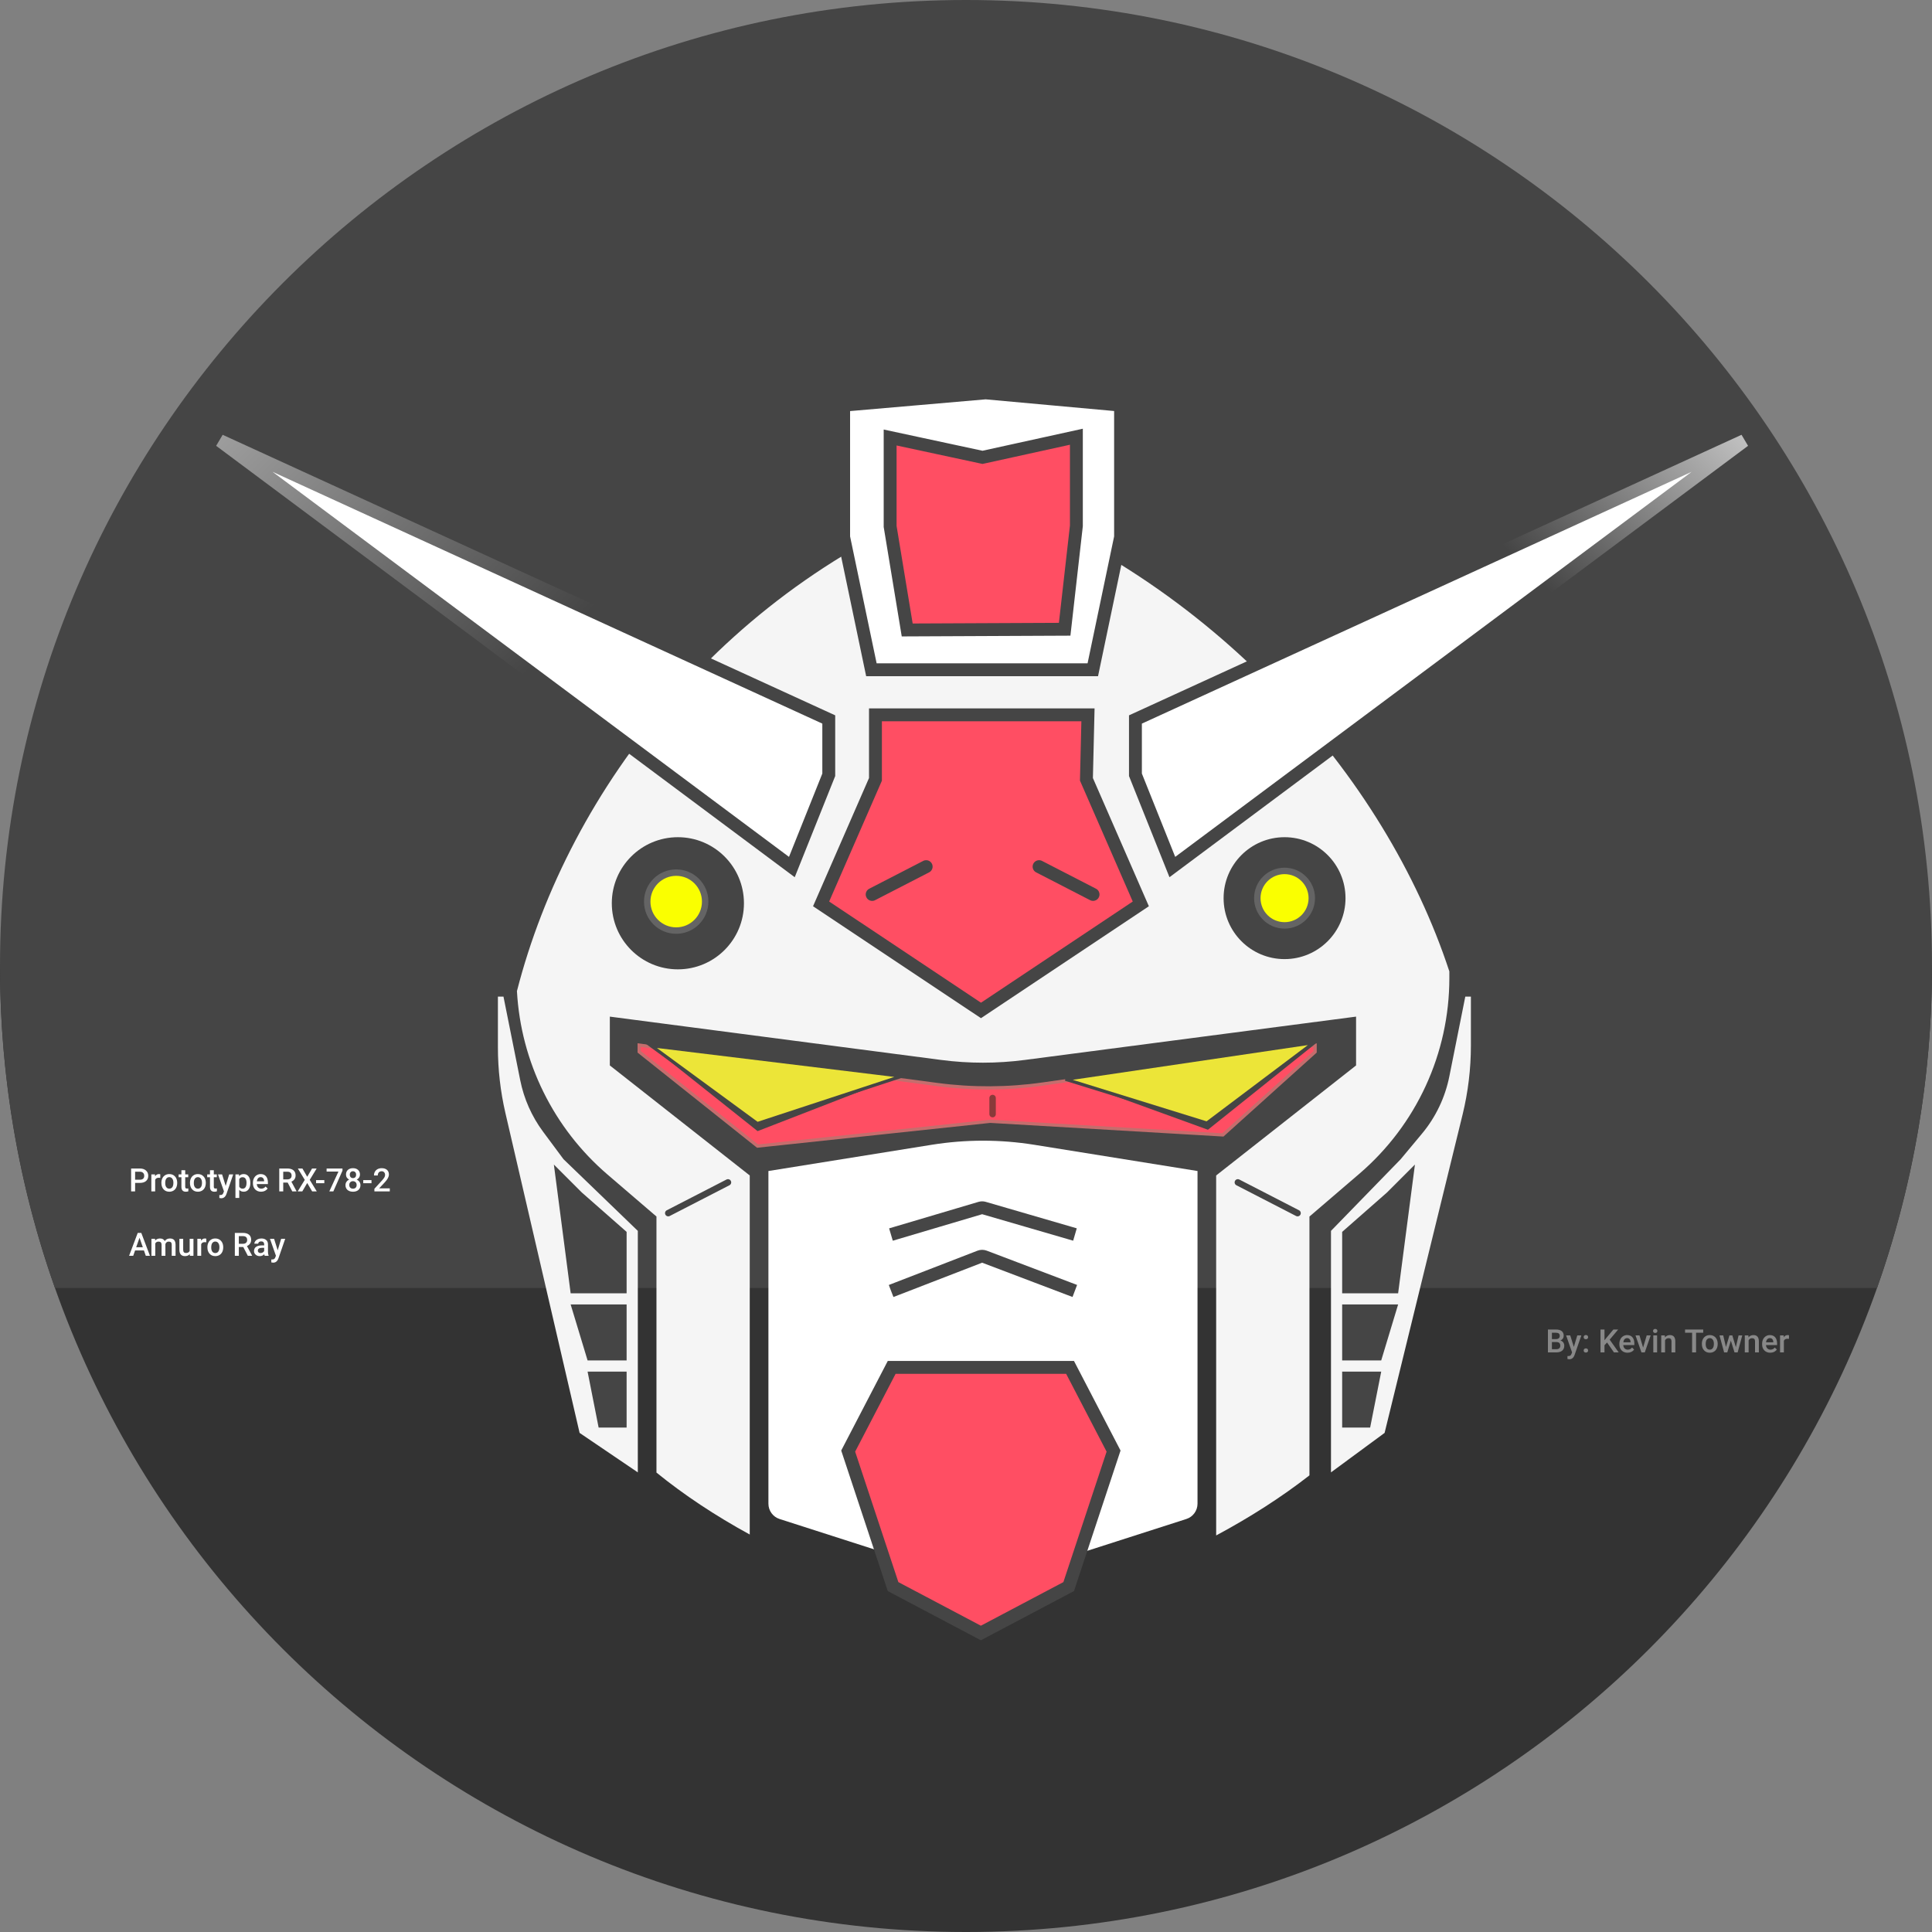 <svg width="60" height="60" viewBox="0 0 60 60" fill="none" xmlns="http://www.w3.org/2000/svg">
<rect x="0" y="0" width="60" height="60" fill="#808080" stroke="none"/>
<path fill-rule="evenodd" clip-rule="evenodd" d="M30 60C46.569 60 60 46.569 60 30H0C0 46.569 13.431 60 30 60Z" fill="#333333"/>
<path fill-rule="evenodd" clip-rule="evenodd" d="M58.293 40C59.398 36.872 60 33.506 60 30C60 13.431 46.569 0 30 0C13.431 0 0 13.431 0 30C0 33.506 0.602 36.872 1.707 40H58.293Z" fill="#454545"/>
<path fill-rule="evenodd" clip-rule="evenodd" d="M45.011 30.168V30.332V30.377C45.011 32.713 43.99 34.931 42.217 36.451L40.666 37.781V45.231V45.819C39.805 46.49 38.839 47.111 37.769 47.685V36.505L42.114 33.088V31.572L31.823 32.918C30.962 33.031 30.09 33.031 29.23 32.918L18.939 31.572V33.088L23.284 36.505V47.656C22.206 47.066 21.24 46.425 20.387 45.732V45.229V37.78L18.87 36.479C17.188 35.038 16.176 32.977 16.054 30.779C17.669 24.49 22.547 18.104 30.236 15.308C37.677 18.014 43.011 24.081 45.011 30.168Z" fill="#F5F5F5"/>
<path d="M23.864 36.367L28.942 35.551C29.992 35.383 31.062 35.383 32.112 35.551L37.19 36.367V46.698C37.19 46.916 37.049 47.108 36.843 47.174L30.527 49.202L24.211 47.174C24.004 47.108 23.864 46.916 23.864 46.698V36.367Z" fill="white"/>
<path d="M33.232 42.466L34.583 45.065L33.189 49.273L30.462 50.714L27.735 49.273L26.341 45.065L27.692 42.466L30.462 42.466L33.232 42.466Z" fill="#FF4E63" stroke="#454545" stroke-width="0.4"/>
<path d="M27.861 38.283L30.444 37.517C30.48 37.506 30.52 37.506 30.556 37.516L33.192 38.283" stroke="#464646" stroke-width="0.4" stroke-linecap="square"/>
<path d="M27.861 40.021L30.428 39.028C30.474 39.01 30.526 39.01 30.572 39.027L33.192 40.021" stroke="#464646" stroke-width="0.4" stroke-linecap="square"/>
<path d="M19.808 38.226V45.726L18 44.5L15.695 34.562C15.541 33.895 15.463 33.213 15.463 32.529V30.951H15.636L16.156 33.547C16.272 34.127 16.515 34.674 16.867 35.148L17.5 36L19.808 38.226Z" fill="#F5F5F5"/>
<path d="M17.722 40.511H19.46V42.249H18.248L17.722 40.511Z" fill="#454545"/>
<path d="M17.201 36.166L18.07 37.035L19.46 38.257V40.164H17.722L17.201 36.166Z" fill="#454545"/>
<path d="M18.248 42.597H19.46V44.335H18.591L18.248 42.597Z" fill="#454545"/>
<path d="M41.335 38.226V45.726L43 44.5L45.422 34.614C45.593 33.913 45.68 33.194 45.68 32.472V30.951H45.506L45.01 33.431C44.879 34.085 44.587 34.696 44.16 35.208L43.5 36L41.335 38.226Z" fill="#F5F5F5"/>
<path d="M43.42 40.511H41.682V42.249H42.895L43.42 40.511Z" fill="#454545"/>
<path d="M43.942 36.166L43.073 37.035L41.682 38.257V40.164H43.42L43.942 36.166Z" fill="#454545"/>
<path d="M42.895 42.597H41.682V44.335H42.551L42.895 42.597Z" fill="#454545"/>
<circle cx="21.052" cy="28.052" r="2.052" fill="#454545"/>
<circle cx="21" cy="28" r="0.9" fill="#FAFF00" stroke="#646464" stroke-width="0.2"/>
<circle cx="39.893" cy="27.893" r="1.893" fill="#454545"/>
<circle cx="39.893" cy="27.893" r="0.846" fill="#FAFF00" stroke="#646464" stroke-width="0.2"/>
<path d="M30.756 34.823L30.756 34.822L30.748 34.823L23.526 35.593L19.85 32.665V32.457L29.11 33.681C30.201 33.826 31.305 33.82 32.394 33.664L40.842 32.458L40.842 32.667L37.978 35.246L30.756 34.823Z" fill="#FF4E63" stroke="#C56D6D" stroke-width="0.1"/>
<path d="M20.226 32.5L27.726 33.5L23.528 35.128L20.226 32.5Z" fill="#454545"/>
<path d="M40.992 32.3L32.87 33.4L37.513 35.085L40.992 32.3Z" fill="#454545"/>
<path d="M23.52 34.894L20.218 32.473L28.002 33.422L23.52 34.894Z" fill="#ECE538" stroke="#454545" stroke-width="0.1"/>
<path d="M37.481 34.879L40.804 32.378L33.091 33.517L37.481 34.879Z" fill="#ECE538" stroke="#454545" stroke-width="0.1"/>
<line x1="30.826" y1="34.1" x2="30.826" y2="34.6" stroke="#893A3A" stroke-width="0.2" stroke-linecap="round"/>
<path d="M27.188 22.2L30.465 22.2L33.788 22.2L33.741 24.158L33.74 24.202L33.758 24.243L35.429 28.071L30.465 31.38L25.5 28.071L27.171 24.243L27.188 24.204V24.163V22.2Z" fill="#FF4E63" stroke="#454545" stroke-width="0.4"/>
<path d="M25.738 24.062L24.592 26.927L6.832 13.685L25.738 22.344L25.738 24.062Z" fill="white" stroke="url(#paint0_linear)" stroke-width="0.4"/>
<path d="M35.262 24.062L36.408 26.927L54.168 13.685L35.262 22.344L35.262 24.062Z" fill="white" stroke="url(#paint1_linear)" stroke-width="0.4"/>
<path d="M34.8 16.679L33.938 20.8H27.062L26.2 16.679V12.583L30.612 12.201L34.8 12.582V16.679Z" fill="white" stroke="#454545" stroke-width="0.4"/>
<path d="M27.644 16.349L27.644 13.587L30.469 14.194L30.512 14.203L30.555 14.194L33.428 13.563L33.428 16.33L33.064 19.542L28.174 19.564L27.644 16.349Z" fill="#FF4E63" stroke="#454545" stroke-width="0.4" stroke-linecap="round"/>
<line x1="20.753" y1="37.675" x2="22.608" y2="36.72" stroke="#454545" stroke-width="0.2" stroke-linecap="round" stroke-dasharray="2.2 0"/>
<line x1="27.086" y1="27.778" x2="28.763" y2="26.914" stroke="#454545" stroke-width="0.4" stroke-linecap="round"/>
<line x1="0.2" y1="-0.2" x2="2.086" y2="-0.2" transform="matrix(-0.889 -0.458 -0.458 0.889 34.032 28.047)" stroke="#454545" stroke-width="0.4" stroke-linecap="round"/>
<line x1="0.1" y1="-0.1" x2="2.186" y2="-0.1" transform="matrix(-0.889 -0.458 -0.458 0.889 40.34 37.81)" stroke="#454545" stroke-width="0.2" stroke-linecap="round" stroke-dasharray="2.2 0"/>
<path d="M48.072 42V41.289H48.316C48.396 41.289 48.458 41.305 48.499 41.337C48.541 41.37 48.562 41.418 48.562 41.481C48.562 41.514 48.554 41.543 48.536 41.569C48.519 41.595 48.493 41.616 48.459 41.63C48.497 41.64 48.527 41.66 48.548 41.689C48.569 41.718 48.58 41.752 48.58 41.792C48.58 41.859 48.558 41.91 48.515 41.946C48.472 41.982 48.411 42 48.331 42H48.072ZM48.196 41.679V41.901H48.333C48.372 41.901 48.402 41.892 48.424 41.873C48.446 41.853 48.456 41.827 48.456 41.792C48.456 41.719 48.419 41.681 48.343 41.679H48.196ZM48.196 41.588H48.317C48.355 41.588 48.385 41.58 48.407 41.562C48.428 41.545 48.44 41.52 48.44 41.488C48.44 41.453 48.429 41.428 48.409 41.412C48.389 41.397 48.358 41.389 48.316 41.389H48.196V41.588ZM48.877 41.83L48.984 41.472H49.11L48.9 42.08C48.868 42.169 48.813 42.213 48.736 42.213C48.719 42.213 48.7 42.21 48.679 42.205V42.113L48.702 42.114C48.732 42.114 48.754 42.109 48.769 42.098C48.784 42.087 48.796 42.069 48.805 42.043L48.822 41.998L48.637 41.472H48.765L48.877 41.83ZM49.251 41.875C49.273 41.875 49.29 41.881 49.302 41.894C49.314 41.906 49.32 41.922 49.32 41.941C49.32 41.959 49.314 41.975 49.302 41.987C49.29 41.999 49.273 42.005 49.251 42.005C49.229 42.005 49.213 41.999 49.2 41.987C49.188 41.975 49.182 41.96 49.182 41.941C49.182 41.922 49.188 41.906 49.2 41.894C49.212 41.881 49.229 41.875 49.251 41.875ZM49.251 41.46C49.273 41.46 49.29 41.467 49.302 41.48C49.314 41.492 49.32 41.508 49.32 41.526C49.32 41.545 49.314 41.56 49.302 41.573C49.29 41.585 49.273 41.591 49.251 41.591C49.229 41.591 49.213 41.585 49.2 41.573C49.188 41.561 49.182 41.545 49.182 41.526C49.182 41.508 49.188 41.492 49.2 41.48C49.212 41.467 49.229 41.46 49.251 41.46ZM49.909 41.693L49.829 41.778V42H49.705V41.289H49.829V41.623L49.897 41.538L50.105 41.289H50.254L49.99 41.604L50.27 42H50.123L49.909 41.693ZM50.544 42.01C50.469 42.01 50.408 41.986 50.361 41.939C50.315 41.891 50.291 41.828 50.291 41.749V41.735C50.291 41.682 50.302 41.635 50.322 41.594C50.342 41.552 50.371 41.52 50.408 41.497C50.444 41.474 50.486 41.462 50.531 41.462C50.603 41.462 50.658 41.485 50.697 41.531C50.737 41.577 50.756 41.642 50.756 41.726V41.773H50.411C50.415 41.817 50.429 41.852 50.455 41.877C50.48 41.902 50.513 41.915 50.551 41.915C50.606 41.915 50.65 41.893 50.684 41.849L50.748 41.91C50.727 41.942 50.699 41.966 50.663 41.984C50.628 42.001 50.588 42.01 50.544 42.01ZM50.53 41.557C50.498 41.557 50.471 41.569 50.451 41.591C50.431 41.614 50.419 41.646 50.413 41.687H50.639V41.678C50.637 41.638 50.626 41.608 50.607 41.588C50.589 41.567 50.563 41.557 50.53 41.557ZM51.028 41.85L51.14 41.472H51.263L51.08 42H50.977L50.792 41.472H50.915L51.028 41.85ZM51.463 42H51.345V41.472H51.463V42ZM51.337 41.334C51.337 41.316 51.343 41.301 51.355 41.289C51.366 41.277 51.383 41.271 51.404 41.271C51.426 41.271 51.442 41.277 51.454 41.289C51.466 41.301 51.472 41.316 51.472 41.334C51.472 41.352 51.466 41.367 51.454 41.379C51.442 41.391 51.426 41.397 51.404 41.397C51.383 41.397 51.366 41.391 51.355 41.379C51.343 41.367 51.337 41.352 51.337 41.334ZM51.703 41.472L51.706 41.533C51.746 41.486 51.797 41.462 51.86 41.462C51.97 41.462 52.026 41.525 52.028 41.651V42H51.91V41.658C51.91 41.624 51.902 41.599 51.888 41.584C51.873 41.567 51.85 41.559 51.817 41.559C51.769 41.559 51.733 41.581 51.71 41.624V42H51.591V41.472H51.703ZM52.895 41.389H52.673V42H52.55V41.389H52.331V41.289H52.895V41.389ZM52.853 41.731C52.853 41.679 52.863 41.633 52.884 41.591C52.904 41.55 52.933 41.518 52.97 41.496C53.007 41.473 53.05 41.462 53.098 41.462C53.169 41.462 53.227 41.485 53.272 41.531C53.316 41.577 53.34 41.638 53.344 41.713L53.344 41.741C53.344 41.793 53.334 41.84 53.314 41.881C53.294 41.922 53.266 41.954 53.228 41.976C53.191 41.998 53.148 42.01 53.099 42.01C53.025 42.01 52.965 41.985 52.92 41.935C52.875 41.886 52.853 41.819 52.853 41.737V41.731ZM52.972 41.741C52.972 41.796 52.983 41.838 53.005 41.869C53.028 41.9 53.059 41.915 53.099 41.915C53.139 41.915 53.17 41.899 53.192 41.868C53.215 41.837 53.226 41.791 53.226 41.731C53.226 41.678 53.215 41.635 53.191 41.604C53.169 41.573 53.138 41.557 53.098 41.557C53.059 41.557 53.029 41.573 53.006 41.603C52.983 41.634 52.972 41.68 52.972 41.741ZM53.909 41.836L53.993 41.472H54.108L53.964 42H53.867L53.753 41.637L53.642 42H53.544L53.4 41.472H53.516L53.601 41.833L53.709 41.472H53.799L53.909 41.836ZM54.298 41.472L54.301 41.533C54.34 41.486 54.392 41.462 54.455 41.462C54.565 41.462 54.621 41.525 54.623 41.651V42H54.504V41.658C54.504 41.624 54.497 41.599 54.482 41.584C54.468 41.567 54.444 41.559 54.412 41.559C54.364 41.559 54.328 41.581 54.305 41.624V42H54.186V41.472H54.298ZM54.977 42.01C54.902 42.01 54.841 41.986 54.794 41.939C54.747 41.891 54.724 41.828 54.724 41.749V41.735C54.724 41.682 54.734 41.635 54.754 41.594C54.775 41.552 54.803 41.52 54.84 41.497C54.877 41.474 54.918 41.462 54.963 41.462C55.035 41.462 55.091 41.485 55.13 41.531C55.169 41.577 55.189 41.642 55.189 41.726V41.773H54.844C54.847 41.817 54.862 41.852 54.887 41.877C54.913 41.902 54.945 41.915 54.984 41.915C55.038 41.915 55.083 41.893 55.117 41.849L55.181 41.91C55.16 41.942 55.131 41.966 55.096 41.984C55.06 42.001 55.021 42.01 54.977 42.01ZM54.963 41.557C54.93 41.557 54.904 41.569 54.884 41.591C54.864 41.614 54.851 41.646 54.846 41.687H55.072V41.678C55.069 41.638 55.059 41.608 55.04 41.588C55.022 41.567 54.996 41.557 54.963 41.557ZM55.558 41.58C55.542 41.578 55.526 41.576 55.51 41.576C55.455 41.576 55.419 41.597 55.4 41.639V42H55.281V41.472H55.395L55.398 41.531C55.426 41.485 55.466 41.462 55.517 41.462C55.533 41.462 55.547 41.464 55.559 41.469L55.558 41.58Z" fill="#888888"/>
<path d="M4.196 36.736V37H4.072V36.289H4.344C4.424 36.289 4.487 36.31 4.533 36.351C4.58 36.392 4.604 36.447 4.604 36.515C4.604 36.585 4.581 36.639 4.535 36.678C4.489 36.717 4.425 36.736 4.343 36.736H4.196ZM4.196 36.637H4.344C4.388 36.637 4.422 36.627 4.445 36.606C4.468 36.585 4.479 36.555 4.479 36.516C4.479 36.478 4.468 36.447 4.444 36.424C4.421 36.401 4.389 36.389 4.348 36.389H4.196V36.637ZM4.977 36.58C4.961 36.578 4.945 36.576 4.929 36.576C4.874 36.576 4.838 36.597 4.819 36.639V37H4.7V36.472H4.813L4.816 36.531C4.845 36.485 4.885 36.462 4.936 36.462C4.952 36.462 4.966 36.464 4.978 36.469L4.977 36.58ZM5.012 36.731C5.012 36.679 5.022 36.633 5.043 36.591C5.063 36.55 5.092 36.518 5.129 36.496C5.167 36.473 5.209 36.462 5.257 36.462C5.329 36.462 5.386 36.485 5.431 36.531C5.475 36.577 5.499 36.638 5.503 36.713L5.503 36.741C5.503 36.793 5.493 36.84 5.473 36.881C5.453 36.922 5.425 36.954 5.387 36.976C5.35 36.998 5.307 37.01 5.258 37.01C5.184 37.01 5.124 36.985 5.079 36.935C5.035 36.886 5.012 36.819 5.012 36.737V36.731ZM5.131 36.741C5.131 36.796 5.142 36.838 5.165 36.869C5.187 36.9 5.218 36.915 5.258 36.915C5.298 36.915 5.329 36.899 5.352 36.868C5.374 36.837 5.385 36.791 5.385 36.731C5.385 36.678 5.374 36.635 5.351 36.604C5.328 36.573 5.297 36.557 5.257 36.557C5.219 36.557 5.188 36.573 5.165 36.603C5.142 36.634 5.131 36.68 5.131 36.741ZM5.752 36.343V36.472H5.846V36.56H5.752V36.855C5.752 36.875 5.756 36.889 5.764 36.898C5.772 36.907 5.787 36.912 5.807 36.912C5.821 36.912 5.835 36.91 5.849 36.907V36.998C5.822 37.006 5.796 37.01 5.771 37.01C5.679 37.01 5.634 36.959 5.634 36.859V36.56H5.547V36.472H5.634V36.343H5.752ZM5.9 36.731C5.9 36.679 5.91 36.633 5.931 36.591C5.951 36.55 5.98 36.518 6.017 36.496C6.054 36.473 6.097 36.462 6.145 36.462C6.216 36.462 6.274 36.485 6.318 36.531C6.363 36.577 6.387 36.638 6.391 36.713L6.391 36.741C6.391 36.793 6.381 36.84 6.361 36.881C6.341 36.922 6.312 36.954 6.275 36.976C6.238 36.998 6.195 37.01 6.146 37.01C6.071 37.01 6.012 36.985 5.967 36.935C5.922 36.886 5.9 36.819 5.9 36.737V36.731ZM6.019 36.741C6.019 36.796 6.03 36.838 6.052 36.869C6.075 36.9 6.106 36.915 6.146 36.915C6.186 36.915 6.217 36.899 6.239 36.868C6.262 36.837 6.273 36.791 6.273 36.731C6.273 36.678 6.261 36.635 6.238 36.604C6.215 36.573 6.184 36.557 6.145 36.557C6.106 36.557 6.076 36.573 6.053 36.603C6.03 36.634 6.019 36.68 6.019 36.741ZM6.64 36.343V36.472H6.733V36.56H6.64V36.855C6.64 36.875 6.644 36.889 6.652 36.898C6.66 36.907 6.674 36.912 6.695 36.912C6.708 36.912 6.722 36.91 6.736 36.907V36.998C6.709 37.006 6.683 37.01 6.658 37.01C6.567 37.01 6.521 36.959 6.521 36.859V36.56H6.435V36.472H6.521V36.343H6.64ZM7.009 36.83L7.117 36.472H7.243L7.033 37.08C7.001 37.169 6.946 37.213 6.869 37.213C6.852 37.213 6.833 37.21 6.812 37.205V37.113L6.834 37.114C6.864 37.114 6.887 37.109 6.902 37.098C6.917 37.087 6.929 37.069 6.938 37.043L6.955 36.998L6.77 36.472H6.897L7.009 36.83ZM7.774 36.741C7.774 36.823 7.756 36.888 7.719 36.937C7.682 36.986 7.632 37.01 7.569 37.01C7.511 37.01 7.465 36.991 7.43 36.953V37.203H7.312V36.472H7.421L7.426 36.525C7.461 36.483 7.508 36.462 7.568 36.462C7.632 36.462 7.683 36.486 7.719 36.534C7.756 36.582 7.774 36.649 7.774 36.734V36.741ZM7.656 36.731C7.656 36.678 7.646 36.636 7.625 36.605C7.604 36.575 7.574 36.559 7.535 36.559C7.486 36.559 7.451 36.579 7.43 36.619V36.853C7.452 36.895 7.487 36.915 7.536 36.915C7.573 36.915 7.603 36.9 7.624 36.87C7.646 36.839 7.656 36.793 7.656 36.731ZM8.108 37.01C8.033 37.01 7.972 36.986 7.925 36.939C7.878 36.891 7.855 36.828 7.855 36.749V36.735C7.855 36.682 7.865 36.635 7.885 36.594C7.906 36.552 7.934 36.52 7.971 36.497C8.008 36.474 8.049 36.462 8.094 36.462C8.166 36.462 8.222 36.485 8.261 36.531C8.3 36.577 8.32 36.642 8.32 36.726V36.773H7.975C7.978 36.817 7.993 36.852 8.018 36.877C8.044 36.902 8.076 36.915 8.115 36.915C8.169 36.915 8.213 36.893 8.248 36.849L8.312 36.91C8.29 36.942 8.262 36.966 8.227 36.984C8.191 37.001 8.152 37.01 8.108 37.01ZM8.094 36.557C8.061 36.557 8.035 36.569 8.015 36.591C7.995 36.614 7.982 36.646 7.977 36.687H8.203V36.678C8.2 36.638 8.189 36.608 8.171 36.588C8.152 36.567 8.127 36.557 8.094 36.557ZM8.934 36.726H8.796V37H8.673V36.289H8.923C9.005 36.289 9.068 36.307 9.113 36.344C9.157 36.381 9.18 36.434 9.18 36.504C9.18 36.551 9.168 36.591 9.145 36.623C9.122 36.655 9.09 36.68 9.049 36.697L9.209 36.994V37H9.077L8.934 36.726ZM8.796 36.627H8.923C8.965 36.627 8.998 36.617 9.021 36.596C9.044 36.575 9.056 36.546 9.056 36.509C9.056 36.471 9.045 36.442 9.023 36.421C9.002 36.4 8.97 36.389 8.927 36.389H8.796V36.627ZM9.541 36.546L9.691 36.289H9.834L9.619 36.642L9.838 37H9.694L9.541 36.739L9.388 37H9.245L9.465 36.642L9.25 36.289H9.392L9.541 36.546ZM10.072 36.746H9.816V36.65H10.072V36.746ZM10.636 36.355L10.352 37H10.227L10.511 36.384H10.143V36.289H10.636V36.355ZM11.179 36.477C11.179 36.511 11.17 36.542 11.152 36.57C11.134 36.597 11.11 36.618 11.079 36.634C11.116 36.651 11.144 36.675 11.164 36.705C11.184 36.734 11.194 36.768 11.194 36.806C11.194 36.869 11.173 36.918 11.131 36.955C11.088 36.992 11.032 37.01 10.962 37.01C10.891 37.01 10.835 36.991 10.792 36.955C10.75 36.918 10.729 36.868 10.729 36.806C10.729 36.768 10.739 36.734 10.759 36.704C10.779 36.673 10.807 36.65 10.844 36.634C10.813 36.618 10.789 36.597 10.771 36.57C10.753 36.542 10.745 36.511 10.745 36.477C10.745 36.416 10.764 36.368 10.803 36.333C10.842 36.297 10.895 36.279 10.961 36.279C11.028 36.279 11.081 36.297 11.12 36.333C11.159 36.368 11.179 36.416 11.179 36.477ZM11.076 36.8C11.076 36.765 11.065 36.737 11.044 36.715C11.023 36.694 10.995 36.683 10.961 36.683C10.926 36.683 10.899 36.693 10.878 36.715C10.857 36.736 10.847 36.765 10.847 36.8C10.847 36.835 10.857 36.863 10.877 36.884C10.898 36.905 10.926 36.915 10.962 36.915C10.998 36.915 11.026 36.905 11.045 36.885C11.066 36.865 11.076 36.836 11.076 36.8ZM11.06 36.481C11.06 36.45 11.052 36.425 11.034 36.405C11.016 36.385 10.992 36.374 10.961 36.374C10.931 36.374 10.907 36.384 10.89 36.403C10.872 36.422 10.863 36.448 10.863 36.481C10.863 36.514 10.872 36.539 10.89 36.559C10.908 36.578 10.932 36.587 10.962 36.587C10.992 36.587 11.016 36.578 11.034 36.559C11.052 36.539 11.06 36.514 11.06 36.481ZM11.537 36.746H11.281V36.65H11.537V36.746ZM12.105 37H11.627V36.919L11.864 36.66C11.898 36.622 11.923 36.59 11.937 36.565C11.952 36.539 11.959 36.514 11.959 36.488C11.959 36.454 11.949 36.427 11.93 36.406C11.911 36.385 11.886 36.374 11.854 36.374C11.815 36.374 11.785 36.386 11.764 36.41C11.743 36.433 11.732 36.465 11.732 36.506H11.614C11.614 36.463 11.623 36.424 11.643 36.389C11.663 36.354 11.691 36.327 11.727 36.308C11.764 36.289 11.807 36.279 11.854 36.279C11.924 36.279 11.978 36.297 12.018 36.331C12.058 36.366 12.078 36.414 12.078 36.475C12.078 36.511 12.068 36.548 12.047 36.587C12.027 36.626 11.995 36.67 11.949 36.719L11.775 36.905H12.105V37Z" fill="white"/>
<path d="M4.47 38.834H4.195L4.137 39H4.009L4.277 38.289H4.388L4.657 39H4.528L4.47 38.834ZM4.229 38.735H4.436L4.333 38.44L4.229 38.735ZM4.815 38.472L4.818 38.527C4.855 38.484 4.906 38.462 4.971 38.462C5.041 38.462 5.09 38.489 5.116 38.543C5.154 38.489 5.208 38.462 5.278 38.462C5.336 38.462 5.379 38.478 5.408 38.51C5.436 38.542 5.451 38.59 5.452 38.653V39H5.333V38.656C5.333 38.623 5.326 38.598 5.311 38.583C5.296 38.567 5.272 38.559 5.238 38.559C5.211 38.559 5.189 38.566 5.172 38.581C5.155 38.595 5.143 38.614 5.136 38.638L5.137 39H5.018V38.652C5.016 38.59 4.985 38.559 4.923 38.559C4.875 38.559 4.842 38.578 4.822 38.617V39H4.703V38.472H4.815ZM5.894 38.948C5.859 38.989 5.809 39.01 5.745 39.01C5.688 39.01 5.644 38.993 5.615 38.959C5.585 38.926 5.571 38.877 5.571 38.814V38.472H5.689V38.812C5.689 38.88 5.717 38.913 5.773 38.913C5.831 38.913 5.869 38.892 5.89 38.851V38.472H6.008V39H5.896L5.894 38.948ZM6.406 38.58C6.39 38.578 6.374 38.576 6.357 38.576C6.303 38.576 6.266 38.597 6.248 38.639V39H6.129V38.472H6.242L6.245 38.531C6.274 38.485 6.313 38.462 6.364 38.462C6.381 38.462 6.395 38.464 6.406 38.469L6.406 38.58ZM6.441 38.731C6.441 38.679 6.451 38.633 6.472 38.591C6.492 38.55 6.521 38.518 6.558 38.496C6.595 38.473 6.638 38.462 6.686 38.462C6.757 38.462 6.815 38.485 6.859 38.531C6.904 38.577 6.928 38.638 6.932 38.713L6.932 38.741C6.932 38.793 6.922 38.84 6.902 38.881C6.882 38.922 6.853 38.954 6.816 38.976C6.779 38.998 6.736 39.01 6.687 39.01C6.612 39.01 6.553 38.985 6.508 38.935C6.463 38.886 6.441 38.819 6.441 38.737V38.731ZM6.56 38.741C6.56 38.796 6.571 38.838 6.593 38.869C6.616 38.9 6.647 38.915 6.687 38.915C6.727 38.915 6.758 38.899 6.78 38.868C6.803 38.837 6.814 38.791 6.814 38.731C6.814 38.678 6.802 38.635 6.779 38.604C6.757 38.573 6.725 38.557 6.686 38.557C6.647 38.557 6.617 38.573 6.594 38.603C6.571 38.634 6.56 38.68 6.56 38.741ZM7.554 38.726H7.417V39H7.293V38.289H7.543C7.625 38.289 7.688 38.307 7.733 38.344C7.778 38.381 7.8 38.434 7.8 38.504C7.8 38.551 7.788 38.591 7.765 38.623C7.742 38.655 7.71 38.68 7.669 38.697L7.829 38.994V39H7.697L7.554 38.726ZM7.417 38.627H7.543C7.585 38.627 7.618 38.617 7.641 38.596C7.665 38.575 7.676 38.546 7.676 38.509C7.676 38.471 7.665 38.442 7.644 38.421C7.622 38.4 7.59 38.389 7.547 38.389H7.417V38.627ZM8.221 39C8.216 38.99 8.211 38.974 8.208 38.951C8.17 38.99 8.124 39.01 8.069 39.01C8.016 39.01 7.972 38.995 7.939 38.964C7.905 38.934 7.889 38.897 7.889 38.852C7.889 38.796 7.91 38.753 7.951 38.723C7.993 38.692 8.053 38.677 8.131 38.677H8.204V38.643C8.204 38.615 8.196 38.593 8.181 38.577C8.165 38.56 8.142 38.552 8.111 38.552C8.084 38.552 8.062 38.559 8.044 38.573C8.027 38.586 8.019 38.603 8.019 38.624H7.9C7.9 38.595 7.91 38.568 7.929 38.543C7.948 38.518 7.974 38.498 8.007 38.483C8.04 38.469 8.077 38.462 8.118 38.462C8.18 38.462 8.229 38.477 8.266 38.509C8.302 38.54 8.321 38.583 8.322 38.64V38.878C8.322 38.925 8.329 38.963 8.342 38.992V39H8.221ZM8.091 38.915C8.114 38.915 8.136 38.909 8.157 38.898C8.178 38.886 8.193 38.871 8.204 38.852V38.752H8.14C8.096 38.752 8.063 38.76 8.041 38.775C8.018 38.79 8.007 38.812 8.007 38.84C8.007 38.863 8.015 38.881 8.03 38.895C8.045 38.908 8.065 38.915 8.091 38.915ZM8.624 38.83L8.731 38.472H8.857L8.647 39.08C8.615 39.169 8.561 39.213 8.483 39.213C8.466 39.213 8.447 39.21 8.426 39.205V39.113L8.449 39.114C8.479 39.114 8.501 39.109 8.516 39.098C8.531 39.087 8.543 39.069 8.552 39.043L8.569 38.998L8.384 38.472H8.512L8.624 38.83Z" fill="white"/>
<defs>
<linearGradient id="paint0_linear" x1="8.12" y1="9.859" x2="24.916" y2="27.013" gradientUnits="userSpaceOnUse">
<stop stop-color="#AAAAAA"/>
<stop offset="0.569" stop-color="#454545"/>
</linearGradient>
<linearGradient id="paint1_linear" x1="52.88" y1="9.859" x2="36.084" y2="27.013" gradientUnits="userSpaceOnUse">
<stop stop-color="#DDDDDD"/>
<stop offset="0.392" stop-color="#454545"/>
</linearGradient>
</defs>
</svg>

